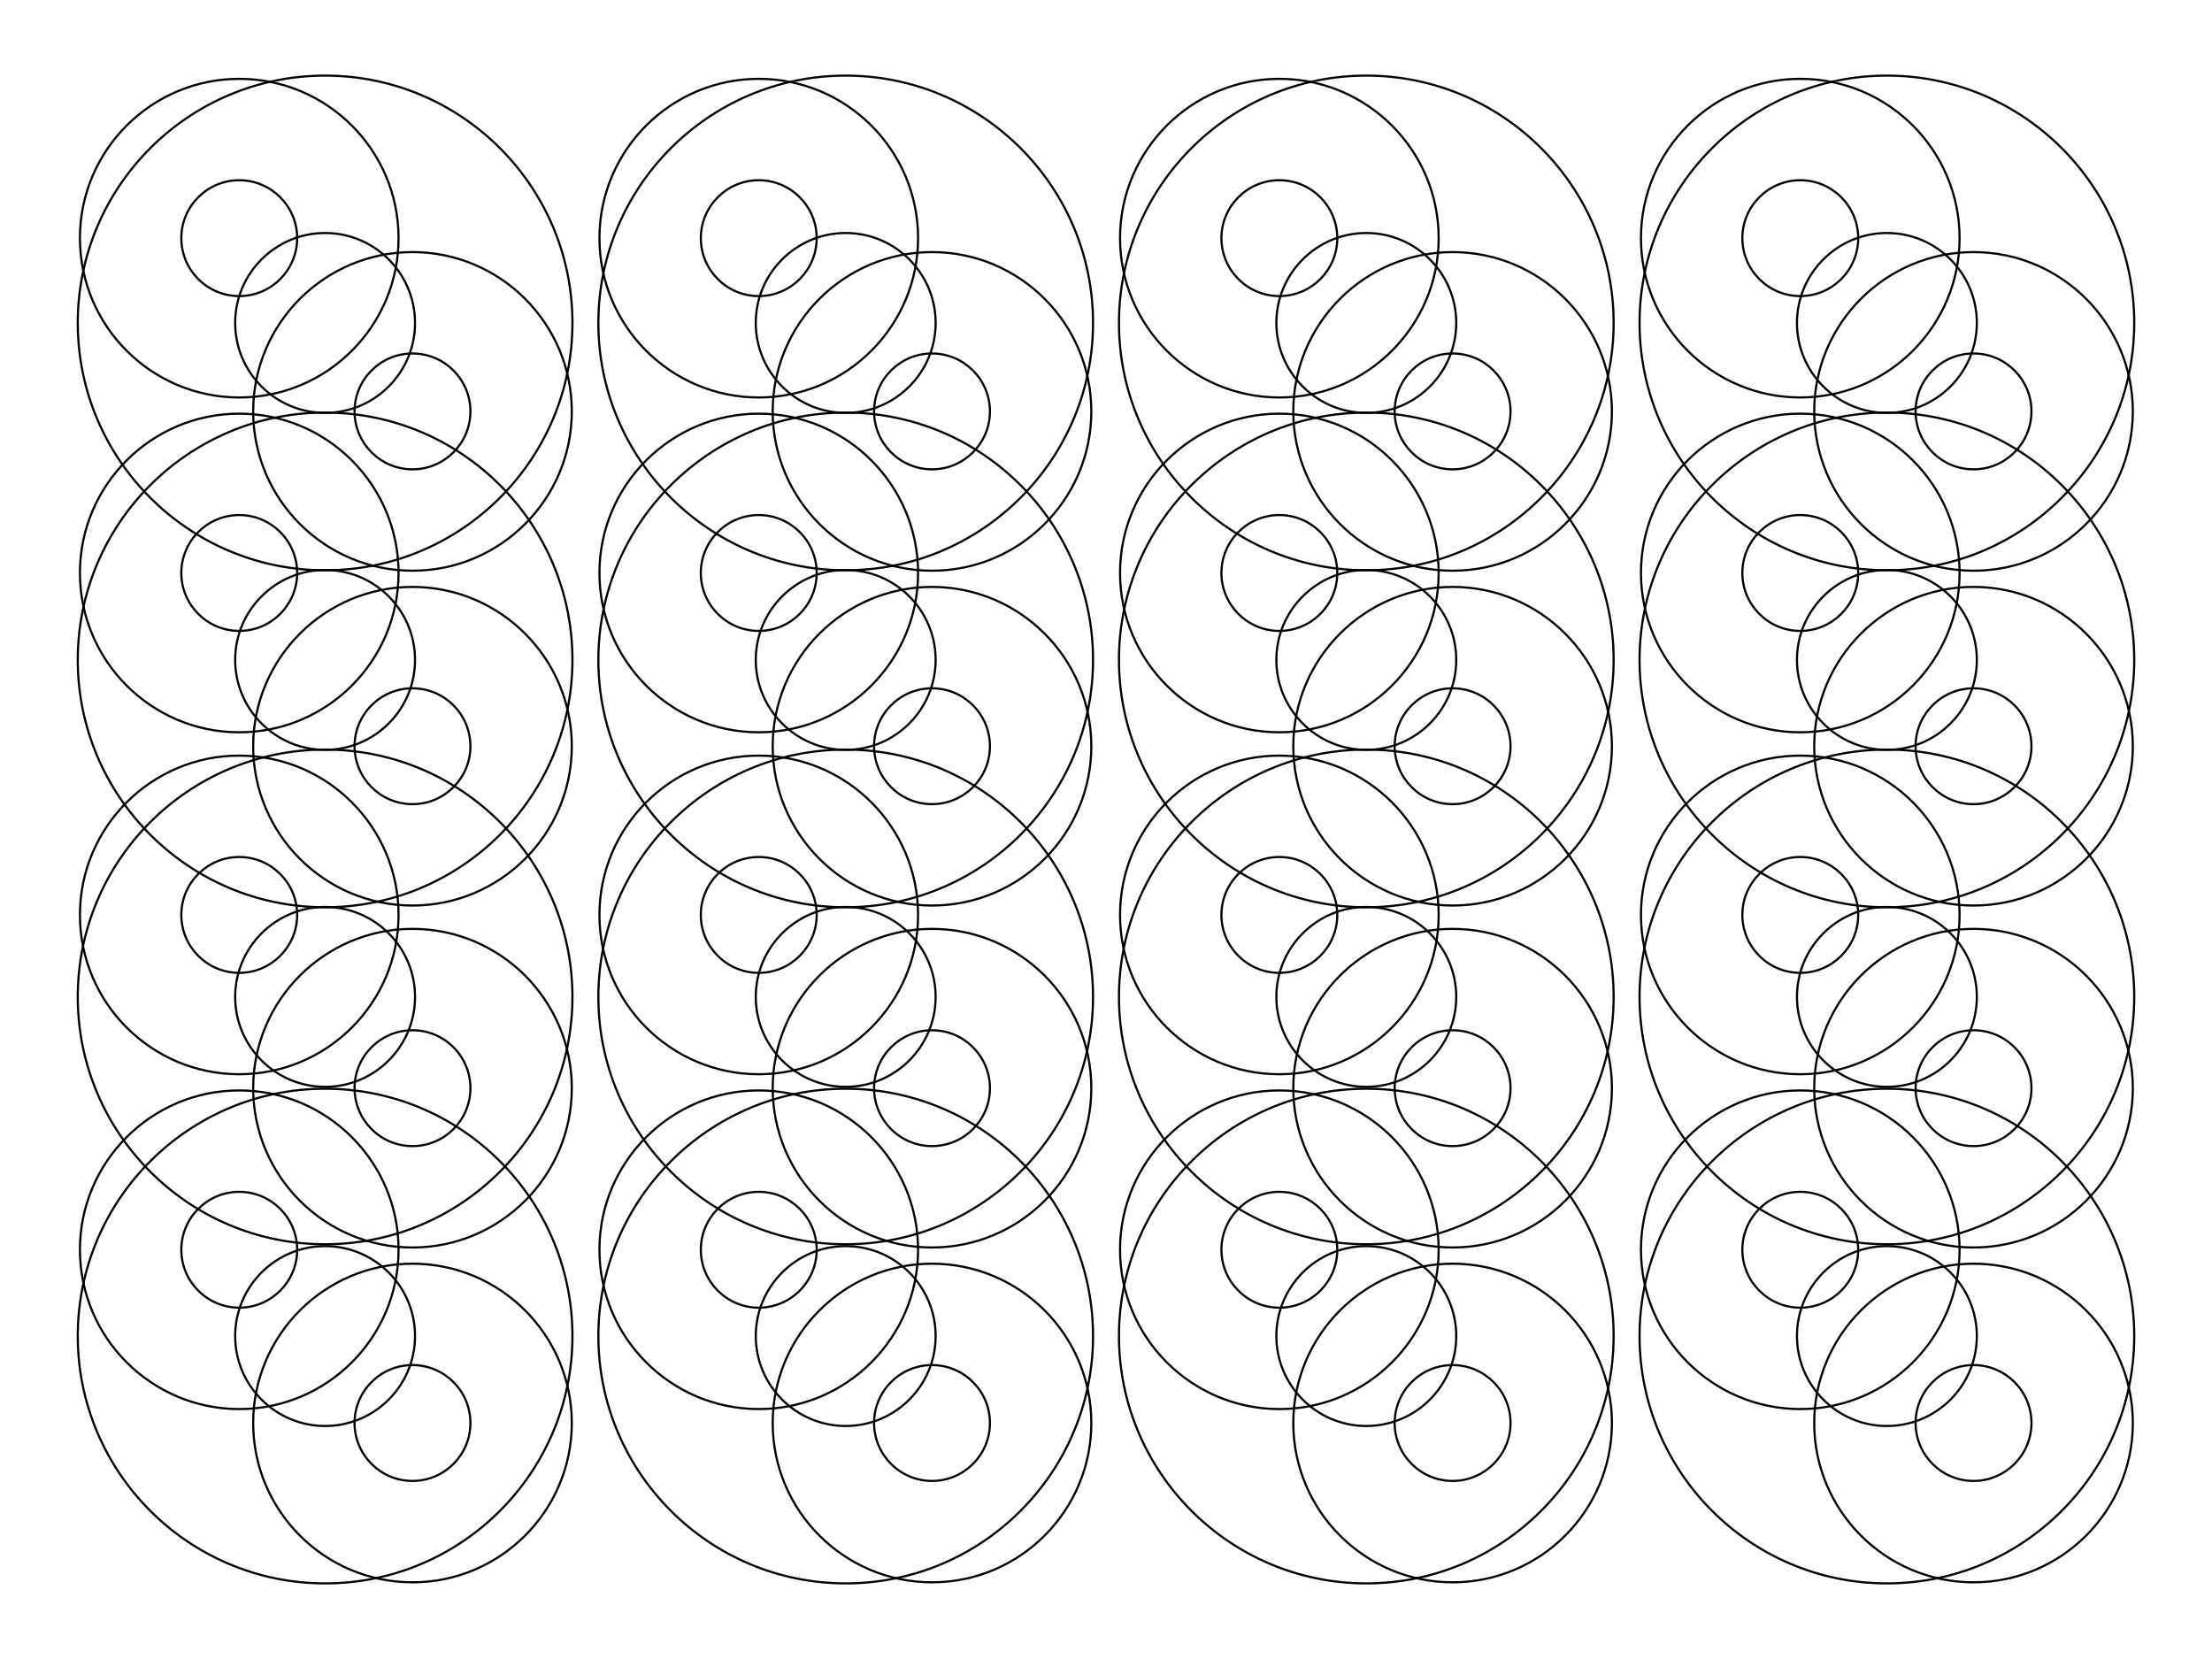 <?xml version="1.0" encoding="utf-8"?>
<!-- Generator: Adobe Illustrator 17.0.0, SVG Export Plug-In . SVG Version: 6.00 Build 0)  -->
<!DOCTYPE svg PUBLIC "-//W3C//DTD SVG 1.1//EN" "http://www.w3.org/Graphics/SVG/1.1/DTD/svg11.dtd">
<svg version="1.1" id="Layer_1" xmlns="http://www.w3.org/2000/svg" xmlns:xlink="http://www.w3.org/1999/xlink" x="0px" y="0px"
	 width="1024px" height="768px" viewBox="0 0 1024 768" enable-background="new 0 0 1024 768" xml:space="preserve">
<g>
	<defs>
		<rect id="SVGID_1_" x="35.5" y="34.5" width="953" height="699"/>
	</defs>
	<clipPath id="SVGID_2_">
		<use xlink:href="#SVGID_1_"  overflow="visible"/>
	</clipPath>
	<path clip-path="url(#SVGID_2_)" fill="none" stroke="#000000" stroke-miterlimit="10" d="M150.5,107.864
		c-22.959,0-41.636,18.678-41.636,41.636c0,22.959,18.677,41.636,41.636,41.636c22.958,0,41.636-18.677,41.636-41.636
		C192.136,126.542,173.458,107.864,150.5,107.864z M150.5,264C87.364,264,36,212.636,36,149.5S87.364,35,150.5,35
		S265,86.364,265,149.5S213.636,264,150.5,264z"/>
	<path clip-path="url(#SVGID_2_)" fill="none" stroke="#000000" stroke-miterlimit="10" d="M150.5,263.864
		c-22.959,0-41.636,18.677-41.636,41.636c0,22.959,18.677,41.636,41.636,41.636c22.958,0,41.636-18.677,41.636-41.636
		C192.136,282.541,173.458,263.864,150.5,263.864z M150.5,420C87.364,420,36,368.636,36,305.5S87.364,191,150.5,191
		S265,242.364,265,305.5S213.636,420,150.5,420z"/>
	<path clip-path="url(#SVGID_2_)" fill="none" stroke="#000000" stroke-miterlimit="10" d="M150.5,419.864
		c-22.959,0-41.636,18.677-41.636,41.636s18.677,41.636,41.636,41.636c22.958,0,41.636-18.677,41.636-41.636
		S173.458,419.864,150.5,419.864z M150.5,576C87.364,576,36,524.636,36,461.5S87.364,347,150.5,347S265,398.364,265,461.5
		S213.636,576,150.5,576z"/>
	<path clip-path="url(#SVGID_2_)" fill="none" stroke="#000000" stroke-miterlimit="10" d="M150.5,576.864
		c-22.959,0-41.636,18.677-41.636,41.636s18.677,41.636,41.636,41.636c22.958,0,41.636-18.677,41.636-41.636
		S173.458,576.864,150.5,576.864z M150.5,733C87.364,733,36,681.636,36,618.5S87.364,504,150.5,504S265,555.364,265,618.5
		S213.636,733,150.5,733z"/>
	<path clip-path="url(#SVGID_2_)" fill="none" stroke="#000000" stroke-miterlimit="10" d="M391.5,107.864
		c-22.958,0-41.636,18.678-41.636,41.636c0,22.959,18.678,41.636,41.636,41.636c22.958,0,41.636-18.677,41.636-41.636
		C433.136,126.542,414.458,107.864,391.5,107.864z M391.5,264C328.364,264,277,212.636,277,149.5S328.364,35,391.5,35
		S506,86.364,506,149.5S454.636,264,391.5,264z"/>
	<path clip-path="url(#SVGID_2_)" fill="none" stroke="#000000" stroke-miterlimit="10" d="M391.5,263.864
		c-22.958,0-41.636,18.677-41.636,41.636c0,22.959,18.678,41.636,41.636,41.636c22.958,0,41.636-18.677,41.636-41.636
		C433.136,282.541,414.458,263.864,391.5,263.864z M391.5,420C328.364,420,277,368.636,277,305.5S328.364,191,391.5,191
		S506,242.364,506,305.5S454.636,420,391.5,420z"/>
	<path clip-path="url(#SVGID_2_)" fill="none" stroke="#000000" stroke-miterlimit="10" d="M391.5,419.864
		c-22.958,0-41.636,18.677-41.636,41.636s18.678,41.636,41.636,41.636c22.958,0,41.636-18.677,41.636-41.636
		S414.458,419.864,391.5,419.864z M391.5,576C328.364,576,277,524.636,277,461.5S328.364,347,391.5,347S506,398.364,506,461.5
		S454.636,576,391.5,576z"/>
	<path clip-path="url(#SVGID_2_)" fill="none" stroke="#000000" stroke-miterlimit="10" d="M391.5,576.864
		c-22.958,0-41.636,18.677-41.636,41.636s18.678,41.636,41.636,41.636c22.958,0,41.636-18.677,41.636-41.636
		S414.458,576.864,391.5,576.864z M391.5,733C328.364,733,277,681.636,277,618.5S328.364,504,391.5,504S506,555.364,506,618.5
		S454.636,733,391.5,733z"/>
	<path clip-path="url(#SVGID_2_)" fill="none" stroke="#000000" stroke-miterlimit="10" d="M632.5,107.864
		c-22.958,0-41.636,18.678-41.636,41.636c0,22.959,18.678,41.636,41.636,41.636c22.958,0,41.636-18.677,41.636-41.636
		C674.136,126.542,655.458,107.864,632.5,107.864z M632.5,264C569.364,264,518,212.636,518,149.5S569.364,35,632.5,35
		S747,86.364,747,149.5S695.636,264,632.5,264z"/>
	<path clip-path="url(#SVGID_2_)" fill="none" stroke="#000000" stroke-miterlimit="10" d="M632.5,263.864
		c-22.958,0-41.636,18.677-41.636,41.636c0,22.959,18.678,41.636,41.636,41.636c22.958,0,41.636-18.677,41.636-41.636
		C674.136,282.541,655.458,263.864,632.5,263.864z M632.5,420C569.364,420,518,368.636,518,305.5S569.364,191,632.5,191
		S747,242.364,747,305.5S695.636,420,632.5,420z"/>
	<path clip-path="url(#SVGID_2_)" fill="none" stroke="#000000" stroke-miterlimit="10" d="M632.5,419.864
		c-22.958,0-41.636,18.677-41.636,41.636s18.678,41.636,41.636,41.636c22.958,0,41.636-18.677,41.636-41.636
		S655.458,419.864,632.5,419.864z M632.5,576C569.364,576,518,524.636,518,461.5S569.364,347,632.5,347S747,398.364,747,461.5
		S695.636,576,632.5,576z"/>
	<path clip-path="url(#SVGID_2_)" fill="none" stroke="#000000" stroke-miterlimit="10" d="M632.5,576.864
		c-22.958,0-41.636,18.677-41.636,41.636s18.678,41.636,41.636,41.636c22.958,0,41.636-18.677,41.636-41.636
		S655.458,576.864,632.5,576.864z M632.5,733C569.364,733,518,681.636,518,618.5S569.364,504,632.5,504S747,555.364,747,618.5
		S695.636,733,632.5,733z"/>
	<path clip-path="url(#SVGID_2_)" fill="none" stroke="#000000" stroke-miterlimit="10" d="M873.5,107.864
		c-22.958,0-41.636,18.678-41.636,41.636c0,22.959,18.678,41.636,41.636,41.636c22.958,0,41.636-18.677,41.636-41.636
		C915.136,126.542,896.458,107.864,873.5,107.864z M873.5,264C810.364,264,759,212.636,759,149.5S810.364,35,873.5,35
		S988,86.364,988,149.5S936.636,264,873.5,264z"/>
	<path clip-path="url(#SVGID_2_)" fill="none" stroke="#000000" stroke-miterlimit="10" d="M873.5,263.864
		c-22.958,0-41.636,18.677-41.636,41.636c0,22.959,18.678,41.636,41.636,41.636c22.958,0,41.636-18.677,41.636-41.636
		C915.136,282.541,896.458,263.864,873.5,263.864z M873.5,420C810.364,420,759,368.636,759,305.5S810.364,191,873.5,191
		S988,242.364,988,305.5S936.636,420,873.5,420z"/>
	<path clip-path="url(#SVGID_2_)" fill="none" stroke="#000000" stroke-miterlimit="10" d="M873.5,419.864
		c-22.958,0-41.636,18.677-41.636,41.636s18.678,41.636,41.636,41.636c22.958,0,41.636-18.677,41.636-41.636
		S896.458,419.864,873.5,419.864z M873.5,576C810.364,576,759,524.636,759,461.5S810.364,347,873.5,347S988,398.364,988,461.5
		S936.636,576,873.5,576z"/>
	<path clip-path="url(#SVGID_2_)" fill="none" stroke="#000000" stroke-miterlimit="10" d="M873.5,576.864
		c-22.958,0-41.636,18.677-41.636,41.636s18.678,41.636,41.636,41.636c22.958,0,41.636-18.677,41.636-41.636
		S896.458,576.864,873.5,576.864z M873.5,733C810.364,733,759,681.636,759,618.5S810.364,504,873.5,504S988,555.364,988,618.5
		S936.636,733,873.5,733z"/>
	<path clip-path="url(#SVGID_2_)" fill="none" stroke="#000000" stroke-miterlimit="10" d="M110.75,83.432
		c-14.788,0-26.818,12.03-26.818,26.818c0,14.788,12.03,26.818,26.818,26.818s26.818-12.03,26.818-26.818
		C137.568,95.462,125.538,83.432,110.75,83.432z M110.75,184C70.084,184,37,150.916,37,110.25c0-40.666,33.084-73.75,73.75-73.75
		s73.75,33.084,73.75,73.75C184.5,150.916,151.416,184,110.75,184z"/>
	<path clip-path="url(#SVGID_2_)" fill="none" stroke="#000000" stroke-miterlimit="10" d="M351.25,83.432
		c-14.788,0-26.818,12.03-26.818,26.818c0,14.788,12.03,26.818,26.818,26.818c14.788,0,26.818-12.03,26.818-26.818
		C378.068,95.462,366.038,83.432,351.25,83.432z M351.25,184c-40.666,0-73.75-33.084-73.75-73.75c0-40.666,33.084-73.75,73.75-73.75
		S425,69.584,425,110.25C425,150.916,391.916,184,351.25,184z"/>
	<path clip-path="url(#SVGID_2_)" fill="none" stroke="#000000" stroke-miterlimit="10" d="M592.25,83.432
		c-14.788,0-26.818,12.03-26.818,26.818c0,14.788,12.03,26.818,26.818,26.818c14.788,0,26.818-12.03,26.818-26.818
		C619.068,95.462,607.038,83.432,592.25,83.432z M592.25,184c-40.666,0-73.75-33.084-73.75-73.75c0-40.666,33.084-73.75,73.75-73.75
		c40.666,0,73.75,33.084,73.75,73.75C666,150.916,632.916,184,592.25,184z"/>
	<path clip-path="url(#SVGID_2_)" fill="none" stroke="#000000" stroke-miterlimit="10" d="M833.399,83.432
		c-14.788,0-26.818,12.03-26.818,26.818c0,14.788,12.03,26.818,26.818,26.818c14.788,0,26.818-12.03,26.818-26.818
		C860.217,95.462,848.187,83.432,833.399,83.432z M833.399,184c-40.666,0-73.75-33.084-73.75-73.75
		c0-40.666,33.084-73.75,73.75-73.75c40.666,0,73.75,33.084,73.75,73.75C907.149,150.916,874.065,184,833.399,184z"/>
	<path clip-path="url(#SVGID_2_)" fill="none" stroke="#000000" stroke-miterlimit="10" d="M190.952,163.634
		c-14.788,0-26.818,12.03-26.818,26.818s12.03,26.818,26.818,26.818c14.788,0,26.818-12.03,26.818-26.818
		S205.74,163.634,190.952,163.634z M190.952,264.202c-40.666,0-73.75-33.084-73.75-73.75s33.084-73.75,73.75-73.75
		s73.75,33.084,73.75,73.75S231.618,264.202,190.952,264.202z"/>
	<path clip-path="url(#SVGID_2_)" fill="none" stroke="#000000" stroke-miterlimit="10" d="M431.452,163.634
		c-14.788,0-26.818,12.03-26.818,26.818s12.03,26.818,26.818,26.818c14.788,0,26.818-12.03,26.818-26.818
		S446.24,163.634,431.452,163.634z M431.452,264.202c-40.666,0-73.75-33.084-73.75-73.75s33.084-73.75,73.75-73.75
		s73.75,33.084,73.75,73.75S472.118,264.202,431.452,264.202z"/>
	<path clip-path="url(#SVGID_2_)" fill="none" stroke="#000000" stroke-miterlimit="10" d="M672.452,163.634
		c-14.788,0-26.818,12.03-26.818,26.818s12.03,26.818,26.818,26.818c14.788,0,26.818-12.03,26.818-26.818
		S687.24,163.634,672.452,163.634z M672.452,264.202c-40.666,0-73.75-33.084-73.75-73.75s33.084-73.75,73.75-73.75
		c40.666,0,73.75,33.084,73.75,73.75S713.118,264.202,672.452,264.202z"/>
	<path clip-path="url(#SVGID_2_)" fill="none" stroke="#000000" stroke-miterlimit="10" d="M913.601,163.634
		c-14.788,0-26.818,12.03-26.818,26.818s12.03,26.818,26.818,26.818c14.788,0,26.818-12.03,26.818-26.818
		S928.389,163.634,913.601,163.634z M913.601,264.202c-40.666,0-73.75-33.084-73.75-73.75s33.084-73.75,73.75-73.75
		c40.666,0,73.75,33.084,73.75,73.75S954.267,264.202,913.601,264.202z"/>
	<path clip-path="url(#SVGID_2_)" fill="none" stroke="#000000" stroke-miterlimit="10" d="M110.75,396.73
		c-14.788,0-26.818,12.03-26.818,26.818s12.03,26.818,26.818,26.818s26.818-12.03,26.818-26.818S125.538,396.73,110.75,396.73z
		 M110.75,497.298c-40.666,0-73.75-33.084-73.75-73.75s33.084-73.75,73.75-73.75s73.75,33.084,73.75,73.75
		S151.416,497.298,110.75,497.298z"/>
	<path clip-path="url(#SVGID_2_)" fill="none" stroke="#000000" stroke-miterlimit="10" d="M351.25,396.73
		c-14.788,0-26.818,12.03-26.818,26.818s12.03,26.818,26.818,26.818c14.788,0,26.818-12.03,26.818-26.818
		S366.038,396.73,351.25,396.73z M351.25,497.298c-40.666,0-73.75-33.084-73.75-73.75s33.084-73.75,73.75-73.75
		S425,382.882,425,423.548S391.916,497.298,351.25,497.298z"/>
	<path clip-path="url(#SVGID_2_)" fill="none" stroke="#000000" stroke-miterlimit="10" d="M592.25,396.73
		c-14.788,0-26.818,12.03-26.818,26.818s12.03,26.818,26.818,26.818c14.788,0,26.818-12.03,26.818-26.818
		S607.038,396.73,592.25,396.73z M592.25,497.298c-40.666,0-73.75-33.084-73.75-73.75s33.084-73.75,73.75-73.75
		c40.666,0,73.75,33.084,73.75,73.75S632.916,497.298,592.25,497.298z"/>
	<path clip-path="url(#SVGID_2_)" fill="none" stroke="#000000" stroke-miterlimit="10" d="M833.399,396.73
		c-14.788,0-26.818,12.03-26.818,26.818s12.03,26.818,26.818,26.818c14.788,0,26.818-12.03,26.818-26.818
		S848.187,396.73,833.399,396.73z M833.399,497.298c-40.666,0-73.75-33.084-73.75-73.75s33.084-73.75,73.75-73.75
		c40.666,0,73.75,33.084,73.75,73.75S874.065,497.298,833.399,497.298z"/>
	<path clip-path="url(#SVGID_2_)" fill="none" stroke="#000000" stroke-miterlimit="10" d="M190.952,476.932
		c-14.788,0-26.818,12.03-26.818,26.818c0,14.788,12.03,26.818,26.818,26.818c14.788,0,26.818-12.03,26.818-26.818
		C217.77,488.962,205.74,476.932,190.952,476.932z M190.952,577.5c-40.666,0-73.75-33.084-73.75-73.75S150.286,430,190.952,430
		s73.75,33.084,73.75,73.75S231.618,577.5,190.952,577.5z"/>
	<path clip-path="url(#SVGID_2_)" fill="none" stroke="#000000" stroke-miterlimit="10" d="M431.452,476.932
		c-14.788,0-26.818,12.03-26.818,26.818c0,14.788,12.03,26.818,26.818,26.818c14.788,0,26.818-12.03,26.818-26.818
		C458.27,488.962,446.24,476.932,431.452,476.932z M431.452,577.5c-40.666,0-73.75-33.084-73.75-73.75S390.786,430,431.452,430
		s73.75,33.084,73.75,73.75S472.118,577.5,431.452,577.5z"/>
	<path clip-path="url(#SVGID_2_)" fill="none" stroke="#000000" stroke-miterlimit="10" d="M672.452,476.932
		c-14.788,0-26.818,12.03-26.818,26.818c0,14.788,12.03,26.818,26.818,26.818c14.788,0,26.818-12.03,26.818-26.818
		C699.27,488.962,687.24,476.932,672.452,476.932z M672.452,577.5c-40.666,0-73.75-33.084-73.75-73.75S631.786,430,672.452,430
		c40.666,0,73.75,33.084,73.75,73.75S713.118,577.5,672.452,577.5z"/>
	<path clip-path="url(#SVGID_2_)" fill="none" stroke="#000000" stroke-miterlimit="10" d="M913.601,476.932
		c-14.788,0-26.818,12.03-26.818,26.818c0,14.788,12.03,26.818,26.818,26.818c14.788,0,26.818-12.03,26.818-26.818
		C940.419,488.962,928.389,476.932,913.601,476.932z M913.601,577.5c-40.666,0-73.75-33.084-73.75-73.75S872.935,430,913.601,430
		c40.666,0,73.75,33.084,73.75,73.75S954.267,577.5,913.601,577.5z"/>
	<path clip-path="url(#SVGID_2_)" fill="none" stroke="#000000" stroke-miterlimit="10" d="M110.75,238.432
		c-14.788,0-26.818,12.03-26.818,26.818c0,14.788,12.03,26.818,26.818,26.818s26.818-12.03,26.818-26.818
		C137.568,250.462,125.538,238.432,110.75,238.432z M110.75,339C70.084,339,37,305.916,37,265.25s33.084-73.75,73.75-73.75
		s73.75,33.084,73.75,73.75S151.416,339,110.75,339z"/>
	<path clip-path="url(#SVGID_2_)" fill="none" stroke="#000000" stroke-miterlimit="10" d="M351.25,238.432
		c-14.788,0-26.818,12.03-26.818,26.818c0,14.788,12.03,26.818,26.818,26.818c14.788,0,26.818-12.03,26.818-26.818
		C378.068,250.462,366.038,238.432,351.25,238.432z M351.25,339c-40.666,0-73.75-33.084-73.75-73.75s33.084-73.75,73.75-73.75
		S425,224.584,425,265.25S391.916,339,351.25,339z"/>
	<path clip-path="url(#SVGID_2_)" fill="none" stroke="#000000" stroke-miterlimit="10" d="M592.25,238.432
		c-14.788,0-26.818,12.03-26.818,26.818c0,14.788,12.03,26.818,26.818,26.818c14.788,0,26.818-12.03,26.818-26.818
		C619.068,250.462,607.038,238.432,592.25,238.432z M592.25,339c-40.666,0-73.75-33.084-73.75-73.75s33.084-73.75,73.75-73.75
		c40.666,0,73.75,33.084,73.75,73.75S632.916,339,592.25,339z"/>
	<path clip-path="url(#SVGID_2_)" fill="none" stroke="#000000" stroke-miterlimit="10" d="M833.399,238.432
		c-14.788,0-26.818,12.03-26.818,26.818c0,14.788,12.03,26.818,26.818,26.818c14.788,0,26.818-12.03,26.818-26.818
		C860.217,250.462,848.187,238.432,833.399,238.432z M833.399,339c-40.666,0-73.75-33.084-73.75-73.75s33.084-73.75,73.75-73.75
		c40.666,0,73.75,33.084,73.75,73.75S874.065,339,833.399,339z"/>
	<path clip-path="url(#SVGID_2_)" fill="none" stroke="#000000" stroke-miterlimit="10" d="M190.952,318.634
		c-14.788,0-26.818,12.03-26.818,26.818c0,14.788,12.03,26.818,26.818,26.818c14.788,0,26.818-12.03,26.818-26.818
		C217.77,330.664,205.74,318.634,190.952,318.634z M190.952,419.202c-40.666,0-73.75-33.084-73.75-73.75s33.084-73.75,73.75-73.75
		s73.75,33.084,73.75,73.75S231.618,419.202,190.952,419.202z"/>
	<path clip-path="url(#SVGID_2_)" fill="none" stroke="#000000" stroke-miterlimit="10" d="M431.452,318.634
		c-14.788,0-26.818,12.03-26.818,26.818c0,14.788,12.03,26.818,26.818,26.818c14.788,0,26.818-12.03,26.818-26.818
		C458.27,330.664,446.24,318.634,431.452,318.634z M431.452,419.202c-40.666,0-73.75-33.084-73.75-73.75s33.084-73.75,73.75-73.75
		s73.75,33.084,73.75,73.75S472.118,419.202,431.452,419.202z"/>
	<path clip-path="url(#SVGID_2_)" fill="none" stroke="#000000" stroke-miterlimit="10" d="M672.452,318.634
		c-14.788,0-26.818,12.03-26.818,26.818c0,14.788,12.03,26.818,26.818,26.818c14.788,0,26.818-12.03,26.818-26.818
		C699.27,330.664,687.24,318.634,672.452,318.634z M672.452,419.202c-40.666,0-73.75-33.084-73.75-73.75s33.084-73.75,73.75-73.75
		c40.666,0,73.75,33.084,73.75,73.75S713.118,419.202,672.452,419.202z"/>
	<path clip-path="url(#SVGID_2_)" fill="none" stroke="#000000" stroke-miterlimit="10" d="M913.601,318.634
		c-14.788,0-26.818,12.03-26.818,26.818c0,14.788,12.03,26.818,26.818,26.818c14.788,0,26.818-12.03,26.818-26.818
		C940.419,330.664,928.389,318.634,913.601,318.634z M913.601,419.202c-40.666,0-73.75-33.084-73.75-73.75s33.084-73.75,73.75-73.75
		c40.666,0,73.75,33.084,73.75,73.75S954.267,419.202,913.601,419.202z"/>
	<path clip-path="url(#SVGID_2_)" fill="none" stroke="#000000" stroke-miterlimit="10" d="M110.75,551.73
		c-14.788,0-26.818,12.03-26.818,26.818c0,14.788,12.03,26.818,26.818,26.818s26.818-12.03,26.818-26.818
		C137.568,563.76,125.538,551.73,110.75,551.73z M110.75,652.298c-40.666,0-73.75-33.084-73.75-73.75s33.084-73.75,73.75-73.75
		s73.75,33.084,73.75,73.75S151.416,652.298,110.75,652.298z"/>
	<path clip-path="url(#SVGID_2_)" fill="none" stroke="#000000" stroke-miterlimit="10" d="M351.25,551.73
		c-14.788,0-26.818,12.03-26.818,26.818c0,14.788,12.03,26.818,26.818,26.818c14.788,0,26.818-12.03,26.818-26.818
		C378.068,563.76,366.038,551.73,351.25,551.73z M351.25,652.298c-40.666,0-73.75-33.084-73.75-73.75s33.084-73.75,73.75-73.75
		S425,537.882,425,578.548S391.916,652.298,351.25,652.298z"/>
	<path clip-path="url(#SVGID_2_)" fill="none" stroke="#000000" stroke-miterlimit="10" d="M592.25,551.73
		c-14.788,0-26.818,12.03-26.818,26.818c0,14.788,12.03,26.818,26.818,26.818c14.788,0,26.818-12.03,26.818-26.818
		C619.068,563.76,607.038,551.73,592.25,551.73z M592.25,652.298c-40.666,0-73.75-33.084-73.75-73.75s33.084-73.75,73.75-73.75
		c40.666,0,73.75,33.084,73.75,73.75S632.916,652.298,592.25,652.298z"/>
	<path clip-path="url(#SVGID_2_)" fill="none" stroke="#000000" stroke-miterlimit="10" d="M833.399,551.73
		c-14.788,0-26.818,12.03-26.818,26.818c0,14.788,12.03,26.818,26.818,26.818c14.788,0,26.818-12.03,26.818-26.818
		C860.217,563.76,848.187,551.73,833.399,551.73z M833.399,652.298c-40.666,0-73.75-33.084-73.75-73.75s33.084-73.75,73.75-73.75
		c40.666,0,73.75,33.084,73.75,73.75S874.065,652.298,833.399,652.298z"/>
	<path clip-path="url(#SVGID_2_)" fill="none" stroke="#000000" stroke-miterlimit="10" d="M190.952,631.932
		c-14.788,0-26.818,12.03-26.818,26.818s12.03,26.818,26.818,26.818c14.788,0,26.818-12.03,26.818-26.818
		S205.74,631.932,190.952,631.932z M190.952,732.5c-40.666,0-73.75-33.084-73.75-73.75S150.286,585,190.952,585
		s73.75,33.084,73.75,73.75S231.618,732.5,190.952,732.5z"/>
	<path clip-path="url(#SVGID_2_)" fill="none" stroke="#000000" stroke-miterlimit="10" d="M431.452,631.932
		c-14.788,0-26.818,12.03-26.818,26.818s12.03,26.818,26.818,26.818c14.788,0,26.818-12.03,26.818-26.818
		S446.24,631.932,431.452,631.932z M431.452,732.5c-40.666,0-73.75-33.084-73.75-73.75S390.786,585,431.452,585
		s73.75,33.084,73.75,73.75S472.118,732.5,431.452,732.5z"/>
	<path clip-path="url(#SVGID_2_)" fill="none" stroke="#000000" stroke-miterlimit="10" d="M672.452,631.932
		c-14.788,0-26.818,12.03-26.818,26.818s12.03,26.818,26.818,26.818c14.788,0,26.818-12.03,26.818-26.818
		S687.24,631.932,672.452,631.932z M672.452,732.5c-40.666,0-73.75-33.084-73.75-73.75S631.786,585,672.452,585
		c40.666,0,73.75,33.084,73.75,73.75S713.118,732.5,672.452,732.5z"/>
	<path clip-path="url(#SVGID_2_)" fill="none" stroke="#000000" stroke-miterlimit="10" d="M913.601,631.932
		c-14.788,0-26.818,12.03-26.818,26.818s12.03,26.818,26.818,26.818c14.788,0,26.818-12.03,26.818-26.818
		S928.389,631.932,913.601,631.932z M913.601,732.5c-40.666,0-73.75-33.084-73.75-73.75S872.935,585,913.601,585
		c40.666,0,73.75,33.084,73.75,73.75S954.267,732.5,913.601,732.5z"/>
</g>
</svg>
